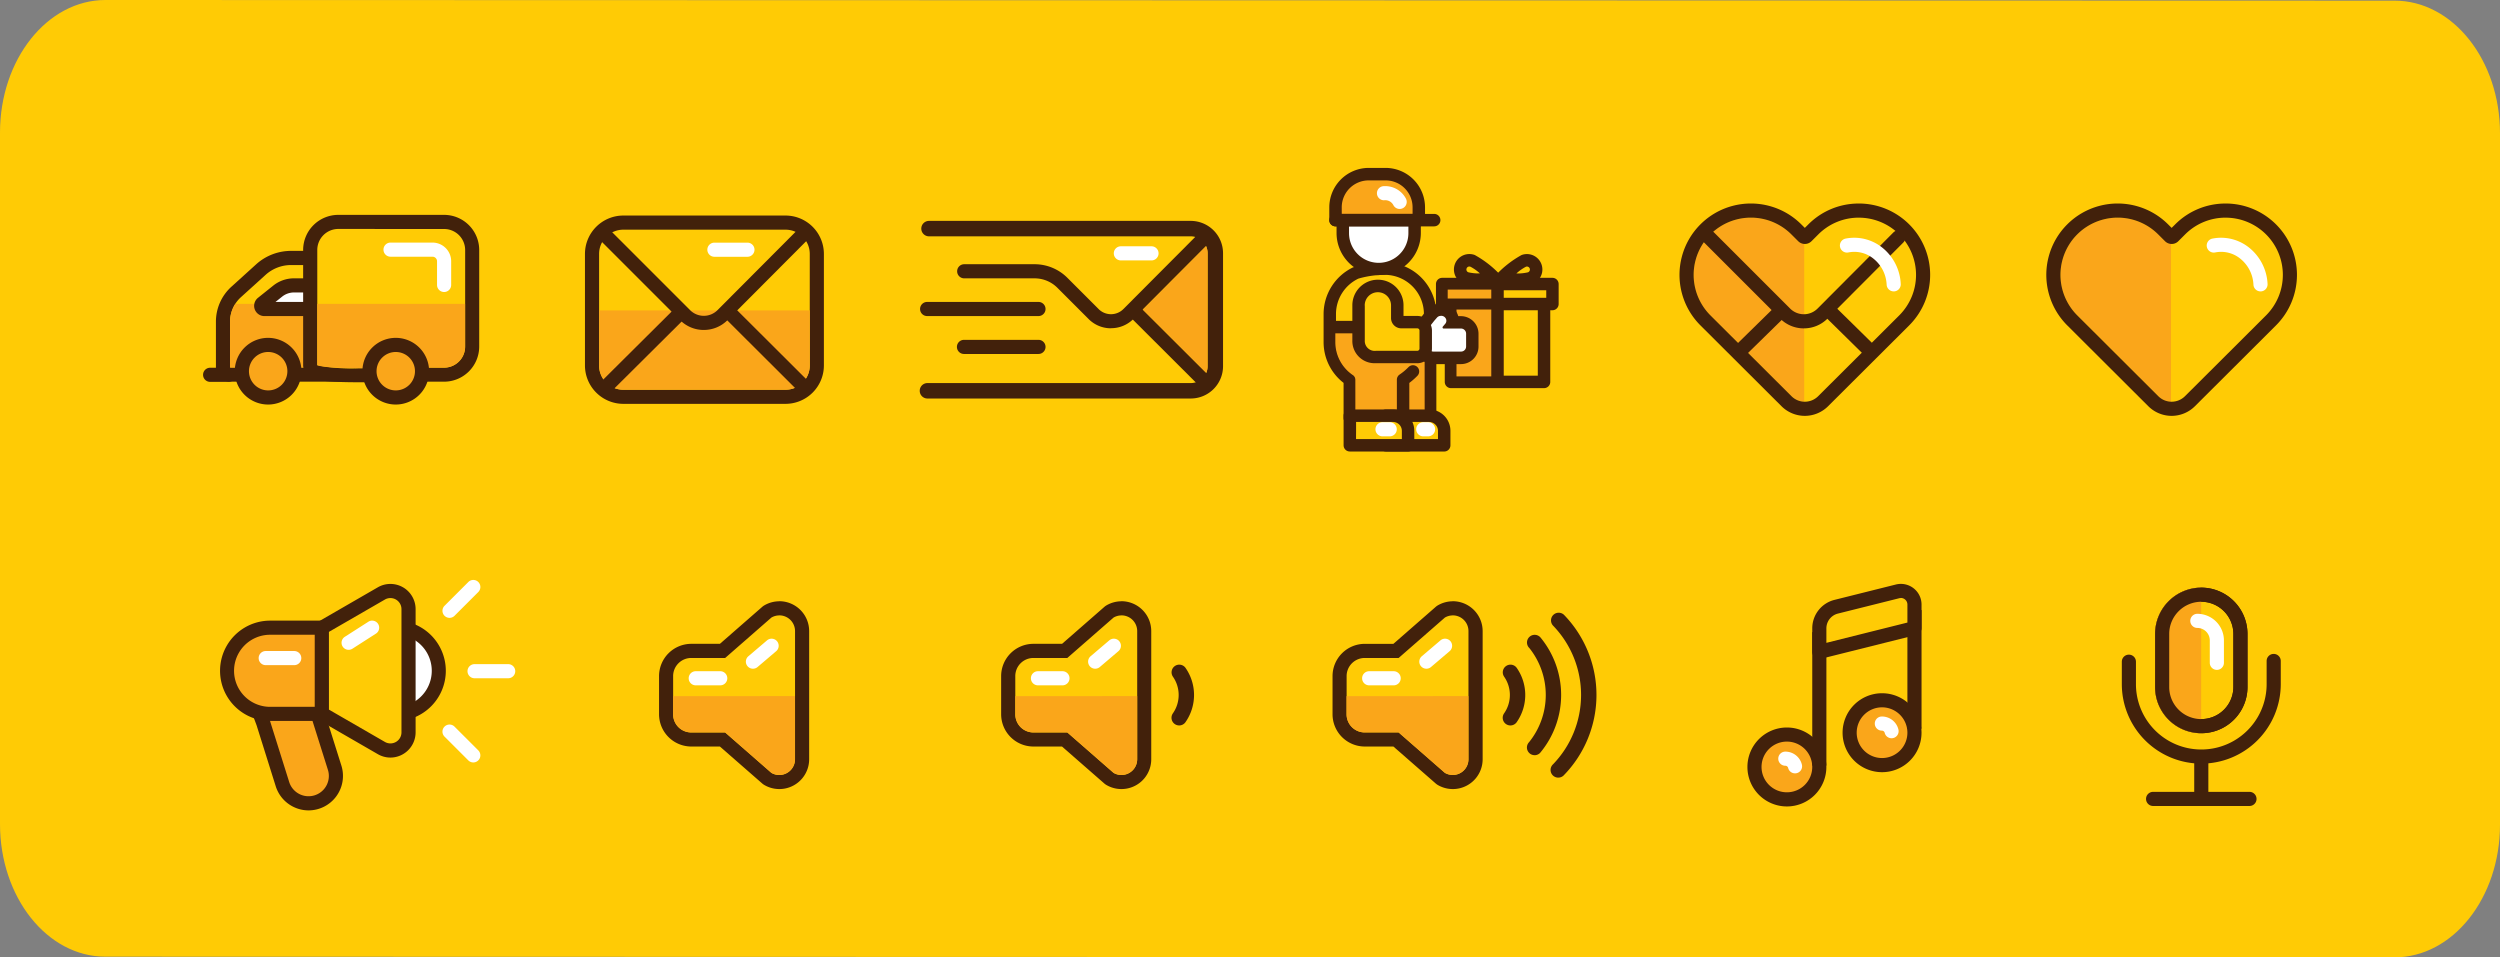 <svg id="Grupo_1099917" data-name="Grupo 1099917" xmlns="http://www.w3.org/2000/svg" xmlns:xlink="http://www.w3.org/1999/xlink" width="190" height="72.759" viewBox="0 0 190 72.759">
  <rect x="0" y="0" width="190" height="72.759" fill="#808080" stroke="none"/>
  <defs>
    <clipPath id="clip-path">
      <rect id="Rectángulo_401521" data-name="Rectángulo 401521" width="190" height="72.758" fill="none"/>
    </clipPath>
  </defs>
  <g id="Grupo_1099916" data-name="Grupo 1099916" clip-path="url(#clip-path)">
    <path id="Trazado_874864" data-name="Trazado 874864" d="M181.984,72.758,8.011,72.708C3.586,72.708,0,68.194,0,62.625L0,10.081C0,4.513,3.591,0,8.016,0L181.989.05C186.414.05,190,4.565,190,10.133l0,52.544c0,5.568-3.588,10.082-8.013,10.081" transform="translate(0 0)" fill="#ffcb05"/>
    <path id="Trazado_874865" data-name="Trazado 874865" d="M73.116,92.832a.537.537,0,0,1-.537-.537V88.809a3.05,3.05,0,0,1,1-2.257l1.878-1.7a3.417,3.417,0,0,1,2.3-.885h4.639a.537.537,0,0,1,.537.537V92.3a.537.537,0,0,1-.537.537Z" transform="translate(-55.633 -64.361)" fill="#ffcb05"/>
    <path id="Trazado_874866" data-name="Trazado 874866" d="M80.632,82.738v7.793H71.354V87.045a2.512,2.512,0,0,1,.824-1.859l1.878-1.7a2.892,2.892,0,0,1,1.937-.746Zm0-1.074H75.993a3.952,3.952,0,0,0-2.657,1.024l-1.878,1.7a3.587,3.587,0,0,0-1.177,2.655v3.486a1.074,1.074,0,0,0,1.074,1.074h9.278a1.074,1.074,0,0,0,1.074-1.074V82.738a1.074,1.074,0,0,0-1.074-1.074" transform="translate(-53.871 -62.597)" fill="#42210b"/>
    <path id="Trazado_874867" data-name="Trazado 874867" d="M84.158,103.757H74.88v-3.486a2.509,2.509,0,0,1,.4-1.353h8.877Z" transform="translate(-57.397 -75.823)" fill="#faa61a"/>
    <path id="Trazado_874868" data-name="Trazado 874868" d="M88.672,94.7h-3.4a.243.243,0,0,1-.152-.433l1.162-.929a1.983,1.983,0,0,1,1.236-.434H88.53" transform="translate(-65.177 -71.209)" fill="#fff"/>
    <path id="Trazado_874869" data-name="Trazado 874869" d="M86.906,93.469h-3.4a.78.78,0,0,1-.488-1.389l1.162-.93a2.525,2.525,0,0,1,1.572-.551h1.011a.537.537,0,0,1,0,1.074H85.754a1.447,1.447,0,0,0-.9.316l-.508.406h2.561a.537.537,0,1,1,0,1.074" transform="translate(-63.411 -69.446)" fill="#42210b"/>
    <line id="Línea_677" data-name="Línea 677" x1="1.407" transform="translate(15.97 28.485)" fill="#ffcb05"/>
    <path id="Trazado_874870" data-name="Trazado 874870" d="M68.045,120.774H66.638a.537.537,0,1,1,0-1.074h1.407a.537.537,0,1,1,0,1.074" transform="translate(-50.668 -91.752)" fill="#42210b"/>
    <path id="Trazado_874871" data-name="Trazado 874871" d="M80.734,116.271a2,2,0,1,1,2-2,2,2,0,0,1-2,2" transform="translate(-60.353 -86.063)" fill="#faa61a"/>
    <path id="Trazado_874872" data-name="Trazado 874872" d="M78.971,111.05a1.46,1.46,0,1,1-1.46,1.46,1.46,1.46,0,0,1,1.46-1.46m0-1.074A2.534,2.534,0,1,0,81.5,112.51a2.537,2.537,0,0,0-2.534-2.534" transform="translate(-58.59 -84.299)" fill="#42210b"/>
    <path id="Trazado_874873" data-name="Trazado 874873" d="M104.689,83.892c-2.464,0-3.109-.149-3.4-.279a.537.537,0,0,1-.316-.489V74.377a2.134,2.134,0,0,1,2.131-2.133h8.044a2.135,2.135,0,0,1,2.132,2.133v7.339a2.135,2.135,0,0,1-2.132,2.133h-3.977c.008,0-1.193.044-2.487.044Z" transform="translate(-77.402 -55.376)" fill="#ffcb05"/>
    <path id="Trazado_874874" data-name="Trazado 874874" d="M109.391,71.017a1.6,1.6,0,0,1,1.6,1.6v7.339a1.6,1.6,0,0,1-1.6,1.6h-3.977s-1.189.044-2.487.044a12.9,12.9,0,0,1-3.175-.231V72.613a1.6,1.6,0,0,1,1.595-1.6Zm0-1.074h-8.044a2.672,2.672,0,0,0-2.669,2.67V81.36a1.074,1.074,0,0,0,.631.979c.375.17,1.073.326,3.617.326,1.227,0,2.339-.038,2.507-.044h3.957a2.672,2.672,0,0,0,2.669-2.67V72.613a2.672,2.672,0,0,0-2.669-2.67" transform="translate(-75.639 -53.613)" fill="#42210b"/>
    <path id="Trazado_874875" data-name="Trazado 874875" d="M114.512,98.918v3.243a1.6,1.6,0,0,1-1.6,1.6H108.94s-4.851.18-5.662-.187V98.918Z" transform="translate(-79.165 -75.823)" fill="#faa61a"/>
    <path id="Trazado_874876" data-name="Trazado 874876" d="M129.431,82.725a.537.537,0,0,1-.537-.537v-1.8a.346.346,0,0,0-.345-.346H125.36a.537.537,0,0,1,0-1.074h3.189a1.421,1.421,0,0,1,1.419,1.42v1.8a.537.537,0,0,1-.537.537" transform="translate(-95.679 -60.532)" fill="#fff"/>
    <path id="Trazado_874877" data-name="Trazado 874877" d="M122.269,116.271a2,2,0,1,1,2-2,2,2,0,0,1-2,2" transform="translate(-92.191 -86.063)" fill="#faa61a"/>
    <path id="Trazado_874878" data-name="Trazado 874878" d="M120.506,111.05a1.46,1.46,0,1,1-1.46,1.46,1.46,1.46,0,0,1,1.46-1.46m0-1.074a2.534,2.534,0,1,0,2.534,2.534,2.537,2.537,0,0,0-2.534-2.534" transform="translate(-90.428 -84.299)" fill="#42210b"/>
    <path id="Rectángulo_401512" data-name="Rectángulo 401512" d="M6.619,0h3.847a6.619,6.619,0,0,1,6.619,6.619v0a6.619,6.619,0,0,1-6.619,6.619H6.62A6.62,6.62,0,0,1,0,6.619v0A6.619,6.619,0,0,1,6.619,0Z" transform="translate(44.994 16.919)" fill="#ffcb05"/>
    <path id="Trazado_874879" data-name="Trazado 874879" d="M205.652,71.236a1.843,1.843,0,0,1,1.843,1.843v8.478a1.843,1.843,0,0,1-1.843,1.843H193.327a1.843,1.843,0,0,1-1.843-1.843V73.079a1.843,1.843,0,0,1,1.843-1.843Zm0-1.074H193.327a2.92,2.92,0,0,0-2.917,2.917v8.478a2.92,2.92,0,0,0,2.917,2.917h12.325a2.92,2.92,0,0,0,2.917-2.917V73.079a2.92,2.92,0,0,0-2.917-2.917" transform="translate(-145.953 -53.781)" fill="#42210b"/>
    <path id="Trazado_874880" data-name="Trazado 874880" d="M195.01,101.032v4.188a1.843,1.843,0,0,0,1.843,1.843h12.325a1.843,1.843,0,0,0,1.843-1.843v-4.188Z" transform="translate(-149.479 -77.443)" fill="#faa61a"/>
    <path id="Trazado_874881" data-name="Trazado 874881" d="M202.507,81.788a2.529,2.529,0,0,1-1.8-.746l-6.14-6.14a.537.537,0,1,1,.76-.76l6.14,6.14a1.472,1.472,0,0,0,2.082,0l6.1-6.12a.537.537,0,0,1,.761.758l-6.1,6.121a2.531,2.531,0,0,1-1.8.746Z" transform="translate(-149.019 -56.711)" fill="#42210b"/>
    <path id="Trazado_874882" data-name="Trazado 874882" d="M241.56,106.387a.536.536,0,0,1-.379-.157l-5.729-5.712a.537.537,0,1,1,.758-.761l5.729,5.712a.537.537,0,0,1-.379.917" transform="translate(-180.358 -76.346)" fill="#42210b"/>
    <path id="Trazado_874883" data-name="Trazado 874883" d="M195.534,106.336a.537.537,0,0,1-.379-.918l5.608-5.575a.537.537,0,0,1,.757.762l-5.608,5.575a.537.537,0,0,1-.379.156" transform="translate(-149.469 -76.412)" fill="#42210b"/>
    <path id="Trazado_874884" data-name="Trazado 874884" d="M233.294,80.056h-2.51a.537.537,0,0,1,0-1.074h2.51a.537.537,0,0,1,0,1.074" transform="translate(-176.489 -60.541)" fill="#fff"/>
    <path id="Trazado_874885" data-name="Trazado 874885" d="M319.9,85.4H299.865a.587.587,0,0,1,0-1.173H319.9a1.282,1.282,0,0,0,1.281-1.281V74.355a1.282,1.282,0,0,0-1.281-1.281H299.984a.587.587,0,0,1,0-1.173H319.9a2.457,2.457,0,0,1,2.454,2.455v8.592A2.457,2.457,0,0,1,319.9,85.4" transform="translate(-229.403 -55.113)" fill="#42210b"/>
    <path id="Trazado_874886" data-name="Trazado 874886" d="M373.085,105.663a.536.536,0,0,1-.379-.157l-5.313-5.3a.537.537,0,1,1,.758-.761l5.313,5.3a.537.537,0,0,1-.379.917" transform="translate(-281.493 -76.109)" fill="#42210b"/>
    <path id="Trazado_874887" data-name="Trazado 874887" d="M365.42,81.245h-2.328a.537.537,0,0,1,0-1.074h2.328a.537.537,0,0,1,0,1.074" transform="translate(-277.906 -61.453)" fill="#fff"/>
    <path id="Trazado_874888" data-name="Trazado 874888" d="M308.49,99.358h-8.462a.537.537,0,1,1,0-1.074h8.462a.537.537,0,0,1,0,1.074" transform="translate(-229.566 -75.337)" fill="#42210b"/>
    <path id="Trazado_874889" data-name="Trazado 874889" d="M317.688,111.694h-5.661a.537.537,0,0,1,0-1.074h5.661a.537.537,0,0,1,0,1.074" transform="translate(-238.764 -84.792)" fill="#42210b"/>
    <path id="Trazado_874890" data-name="Trazado 874890" d="M323.262,82.907a2.384,2.384,0,0,1-1.7-.7l-2.384-2.385a2.445,2.445,0,0,0-1.716-.71h-5.358a.537.537,0,1,1,0-1.074h5.358a3.527,3.527,0,0,1,2.475,1.025l2.384,2.385a1.328,1.328,0,0,0,1.877,0l5.655-5.676a.537.537,0,0,1,.761.758L324.96,82.2a2.385,2.385,0,0,1-1.7.7Z" transform="translate(-238.824 -57.957)" fill="#42210b"/>
    <path id="Trazado_874891" data-name="Trazado 874891" d="M376.908,80.646a1.274,1.274,0,0,0-.12-.539l-4.809,4.827,4.824,4.81a1.278,1.278,0,0,0,.1-.507Z" transform="translate(-285.129 -61.404)" fill="#faa61a"/>
    <path id="Trazado_874892" data-name="Trazado 874892" d="M437.046,87.434a7.489,7.489,0,0,0-2.211.334,3.447,3.447,0,0,0-1.965,3.113V93.02a3.443,3.443,0,0,0,1.519,2.858v2.91h6.105V90.881a3.448,3.448,0,0,0-3.448-3.447" transform="translate(-331.803 -67.02)" fill="#ffcb05"/>
    <path id="Trazado_874893" data-name="Trazado 874893" d="M438.939,97.708h-6.105a.473.473,0,0,1-.473-.473V94.566a3.918,3.918,0,0,1-1.519-3.1V89.329a3.941,3.941,0,0,1,2.234-3.54,7.852,7.852,0,0,1,2.415-.38,3.925,3.925,0,0,1,3.921,3.921v7.906a.473.473,0,0,1-.473.473m-5.632-.947h5.159V89.329a2.978,2.978,0,0,0-2.975-2.974,7.272,7.272,0,0,0-2.007.288,2.99,2.99,0,0,0-1.7,2.686v2.138a2.974,2.974,0,0,0,1.31,2.466.473.473,0,0,1,.208.392Z" transform="translate(-330.249 -65.467)" fill="#42210b"/>
    <path id="Trazado_874894" data-name="Trazado 874894" d="M441.449,104.981h-6.786v1.489A3.027,3.027,0,0,0,436,108.98a.42.42,0,0,1,.185.347v2.491h5.267Z" transform="translate(-333.178 -80.47)" fill="#faa61a"/>
    <path id="Trazado_874895" data-name="Trazado 874895" d="M455.168,123.365a.473.473,0,0,1-.473-.473v-2.91a.473.473,0,0,1,.208-.392,4.264,4.264,0,0,0,.675-.565.473.473,0,0,1,.68.658,5.2,5.2,0,0,1-.617.543v2.666a.473.473,0,0,1-.473.473" transform="translate(-348.533 -91.124)" fill="#42210b"/>
    <path id="Trazado_874896" data-name="Trazado 874896" d="M434.348,105.395h-2.49a.473.473,0,1,1,0-.947h2.49a.473.473,0,0,1,0,.947" transform="translate(-330.664 -80.061)" fill="#42210b"/>
    <rect id="Rectángulo_401513" data-name="Rectángulo 401513" width="7.072" height="6.375" transform="translate(110.274 22.651)" fill="#ffcb05"/>
    <path id="Trazado_874897" data-name="Trazado 874897" d="M477.825,102.309h-7.072a.473.473,0,0,1-.473-.473V95.461a.473.473,0,0,1,.473-.473h7.072a.473.473,0,0,1,.473.473v6.375a.473.473,0,0,1-.473.473m-6.6-.947h6.126V95.934h-6.126Z" transform="translate(-360.478 -72.81)" fill="#42210b"/>
    <rect id="Rectángulo_401514" data-name="Rectángulo 401514" width="8.378" height="1.518" transform="translate(109.606 21.589)" fill="#ffcb05"/>
    <path id="Trazado_874898" data-name="Trazado 874898" d="M476.268,92.9H467.89a.473.473,0,0,1-.473-.473V90.91a.473.473,0,0,1,.473-.473h8.378a.473.473,0,0,1,.473.473v1.518a.473.473,0,0,1-.473.473m-7.9-.947h7.431v-.571h-7.431Z" transform="translate(-358.284 -69.322)" fill="#42210b"/>
    <path id="Trazado_874899" data-name="Trazado 874899" d="M490.147,84.773a8.243,8.243,0,0,0-1.779,1.41,8.242,8.242,0,0,0,2.268-.1.7.7,0,0,0-.489-1.311" transform="translate(-374.344 -64.946)" fill="#ffcb05"/>
    <path id="Trazado_874900" data-name="Trazado 874900" d="M487.823,85.122c-.3,0-.637-.007-1.023-.019a.473.473,0,0,1-.306-.821,7.826,7.826,0,0,1,1.934-1.506,1.173,1.173,0,1,1,.819,2.2,4.462,4.462,0,0,1-1.424.148m.936-1.459h0a3.423,3.423,0,0,0-.723.511,3.4,3.4,0,0,0,.88-.087.224.224,0,0,0,.127-.118.226.226,0,0,0-.285-.306" transform="translate(-372.79 -63.393)" fill="#42210b"/>
    <rect id="Rectángulo_401515" data-name="Rectángulo 401515" width="3.848" height="0.68" transform="translate(110.025 22.008)" fill="#faa61a"/>
    <rect id="Rectángulo_401516" data-name="Rectángulo 401516" width="3.179" height="5.081" transform="translate(110.693 23.525)" fill="#faa61a"/>
    <path id="Trazado_874901" data-name="Trazado 874901" d="M476.246,84.773a8.242,8.242,0,0,1,1.779,1.41,8.242,8.242,0,0,1-2.268-.1.7.7,0,0,1,.489-1.311" transform="translate(-364.329 -64.946)" fill="#ffcb05"/>
    <path id="Trazado_874902" data-name="Trazado 874902" d="M475.463,85.12a4.464,4.464,0,0,1-1.425-.148,1.173,1.173,0,0,1,.82-2.2h0a7.821,7.821,0,0,1,1.934,1.506.473.473,0,0,1-.306.821c-.386.012-.725.019-1.023.019m-1.015-1.473a.23.23,0,0,0-.094.021.224.224,0,0,0-.118.127.227.227,0,0,0,.006.174.223.223,0,0,0,.126.117,3.41,3.41,0,0,0,.881.087,3.425,3.425,0,0,0-.723-.511.227.227,0,0,0-.078-.014" transform="translate(-362.775 -63.391)" fill="#42210b"/>
    <path id="Trazado_874903" data-name="Trazado 874903" d="M463.568,104.437a.869.869,0,0,1-.872-.864v-1.053a.529.529,0,0,1-.047-.154.512.512,0,0,1,.109-.392l.019-.025a.5.5,0,0,1,.044-.055l.44-.56.019-.022.2-.222a.888.888,0,0,1,.68-.317.86.86,0,0,1,.861.716.812.812,0,0,1,0,.249h.645a.865.865,0,0,1,.864.864v.97a.859.859,0,0,1-.852.864Z" transform="translate(-354.627 -77.245)" fill="#fff"/>
    <path id="Trazado_874904" data-name="Trazado 874904" d="M462.6,99.694a.392.392,0,0,1,.393.318.355.355,0,0,1-.072.276c-.025.031-.111.131-.188.221-.049.057-.025.151.05.151h1.323a.391.391,0,0,1,.391.391v.97a.384.384,0,0,1-.379.391h-2.109a.4.4,0,0,1-.4-.391v-1.186a.057.057,0,0,0-.024-.046.049.049,0,0,1-.02-.07l.026-.034c.007-.007.017-.014.017-.023s0,0,0,0,.012-.014.018-.021l.444-.565.2-.23a.4.4,0,0,1,.26-.146.431.431,0,0,1,.06,0m0-.947h0a1.385,1.385,0,0,0-.191.014,1.343,1.343,0,0,0-.847.467l-.193.216-.037.045-.14.178-.291.37a.9.9,0,0,0-.061.078l0,.006-.008.011a.982.982,0,0,0-.161.926v.963a1.343,1.343,0,0,0,1.345,1.337h2.109a1.333,1.333,0,0,0,1.325-1.337v-.97a1.339,1.339,0,0,0-1.337-1.337H463.9a1.334,1.334,0,0,0-1.3-.966" transform="translate(-353.073 -75.692)" fill="#42210b"/>
    <path id="Trazado_874905" data-name="Trazado 874905" d="M447.338,96.566a.641.641,0,0,0-.636-.646h-1.219a.306.306,0,0,1-.308-.3v-.954c0-.007,0-.011,0-.018a1.471,1.471,0,0,0-2.942,0V97.3a1.214,1.214,0,0,0,1.312,1.269h3.146a.646.646,0,0,0,.646-.646Z" transform="translate(-338.98 -71.439)" fill="#ffcb05"/>
    <path id="Trazado_874906" data-name="Trazado 874906" d="M445.138,97.488h-3.146a1.688,1.688,0,0,1-1.786-1.743v-2.63h0v0s0-.025,0-.028a1.944,1.944,0,0,1,3.888,0s0,.023,0,.026v.785h1.053a1.116,1.116,0,0,1,1.109,1.119v1.356a1.12,1.12,0,0,1-1.12,1.119m-3.985-4.381v2.638a.755.755,0,0,0,.839.8h3.146a.173.173,0,0,0,.173-.172V95.013a.168.168,0,0,0-.163-.173h-1.219a.78.78,0,0,1-.781-.777v-.939c0-.008,0-.024,0-.033a1,1,0,0,0-2,.008Z" transform="translate(-337.427 -69.886)" fill="#42210b"/>
    <line id="Línea_678" data-name="Línea 678" y2="7.194" transform="translate(113.81 21.74)" fill="#ffcb05"/>
    <rect id="Rectángulo_401517" data-name="Rectángulo 401517" width="0.947" height="7.194" transform="translate(113.337 21.74)" fill="#42210b"/>
    <path id="Trazado_874907" data-name="Trazado 874907" d="M442.532,70.344h-5.459v1.3h0a2.729,2.729,0,0,0,5.459,0h0Z" transform="translate(-335.025 -53.92)" fill="#fff"/>
    <path id="Trazado_874908" data-name="Trazado 874908" d="M438.249,73.275a3.2,3.2,0,0,1-3.2-3.181v-.3c0-.007,0-.013,0-.02v-.689h0v-.3a.473.473,0,0,1,.473-.473h5.459a.473.473,0,0,1,.473.473v1.3a3.2,3.2,0,0,1-3.2,3.185m-2.257-3.613v.428a2.256,2.256,0,0,0,4.512,0v-.824h-4.513v.4Z" transform="translate(-333.471 -52.366)" fill="#42210b"/>
    <path id="Trazado_874909" data-name="Trazado 874909" d="M441.053,60.182v-.976a2.518,2.518,0,0,0-2.519-2.518h-1.291a2.519,2.519,0,0,0-2.519,2.518v.976Z" transform="translate(-333.225 -43.452)" fill="#faa61a"/>
    <path id="Trazado_874910" data-name="Trazado 874910" d="M439.5,59.1h-6.328a.473.473,0,0,1-.473-.473v-.976a3,3,0,0,1,2.992-2.992h1.291a3,3,0,0,1,2.992,2.992v.976a.473.473,0,0,1-.473.473m-5.855-.947h5.382v-.5a2.047,2.047,0,0,0-2.045-2.045H435.69a2.048,2.048,0,0,0-2.046,2.045Z" transform="translate(-331.672 -41.898)" fill="#42210b"/>
    <path id="Trazado_874911" data-name="Trazado 874911" d="M440.67,70.575h-7.5a.473.473,0,1,1,0-.947h7.5a.473.473,0,1,1,0,.947" transform="translate(-331.672 -53.371)" fill="#42210b"/>
    <path id="Trazado_874912" data-name="Trazado 874912" d="M449.934,62.325a.537.537,0,0,1-.476-.288.7.7,0,0,0-.714-.372.537.537,0,0,1,0-1.074,1.78,1.78,0,0,1,1.666.948.537.537,0,0,1-.475.786" transform="translate(-343.56 -46.444)" fill="#fff"/>
    <path id="Trazado_874913" data-name="Trazado 874913" d="M451.138,137.561v-1.1h0v-1.15h3.284a1.15,1.15,0,0,1,1.143,1.152v1.1Z" transform="translate(-345.806 -103.721)" fill="#ffcb05"/>
    <path id="Trazado_874914" data-name="Trazado 874914" d="M454.013,136.482h-4.429a.473.473,0,0,1-.473-.473v-1.1c0-.014,0-.028,0-.042v-1.108a.473.473,0,0,1,.473-.473h3.284a1.623,1.623,0,0,1,1.617,1.625v1.1a.473.473,0,0,1-.473.473m-3.956-.947h3.483v-.622a.677.677,0,0,0-.674-.678h-2.807v.677c0,.014,0,.028,0,.042Z" transform="translate(-344.252 -102.168)" fill="#42210b"/>
    <path id="Trazado_874915" data-name="Trazado 874915" d="M439.378,137.561v-1.1h0v-1.15h3.284a1.15,1.15,0,0,1,1.143,1.152v1.1Z" transform="translate(-336.792 -103.721)" fill="#ffcb05"/>
    <path id="Trazado_874916" data-name="Trazado 874916" d="M442.253,136.482h-4.429a.473.473,0,0,1-.473-.473v-1.1c0-.014,0-.028,0-.042v-1.108a.473.473,0,0,1,.473-.473h3.284a1.623,1.623,0,0,1,1.617,1.625v1.1a.473.473,0,0,1-.473.473m-3.956-.947h3.483v-.622a.676.676,0,0,0-.674-.678H438.3v.677c0,.014,0,.028,0,.042Z" transform="translate(-335.238 -102.168)" fill="#42210b"/>
    <path id="Trazado_874917" data-name="Trazado 874917" d="M448.81,138.5h-.546a.537.537,0,1,1,0-1.074h.546a.537.537,0,0,1,0,1.074" transform="translate(-343.192 -105.338)" fill="#fff"/>
    <path id="Trazado_874918" data-name="Trazado 874918" d="M461.889,138.5h-.364a.537.537,0,0,1,0-1.074h.364a.537.537,0,0,1,0,1.074" transform="translate(-353.356 -105.338)" fill="#fff"/>
    <path id="Trazado_874919" data-name="Trazado 874919" d="M559.707,72.847a.705.705,0,0,1-.458-.2l-.519-.518a4.35,4.35,0,1,0-6.152,6.152l6.164,6.146a1.424,1.424,0,0,0,.965.413Z" transform="translate(-422.586 -54.313)" fill="#faa61a"/>
    <path id="Trazado_874920" data-name="Trazado 874920" d="M561.752,82.44a2.528,2.528,0,0,1-1.8-.746l-5.783-5.783a.537.537,0,0,1,.76-.76l5.783,5.783a1.472,1.472,0,0,0,2.082,0l5.763-5.784a.537.537,0,1,1,.761.758l-5.764,5.785a2.53,2.53,0,0,1-1.8.746Z" transform="translate(-424.661 -57.483)" fill="#42210b"/>
    <path id="Trazado_874921" data-name="Trazado 874921" d="M560.337,67.33a4.349,4.349,0,0,1,3.076,7.425l-2.544,2.536L557.247,80.9a1.433,1.433,0,0,1-2.022,0l-6.164-6.146a4.35,4.35,0,0,1,6.152-6.152l.519.518a.715.715,0,0,0,1.01,0l.519-.518a4.335,4.335,0,0,1,3.075-1.273m0-1.074a5.388,5.388,0,0,0-3.835,1.588l-.265.264-.266-.265a5.424,5.424,0,0,0-7.67,7.672l6.165,6.147a2.506,2.506,0,0,0,3.538,0l3.623-3.611,2.544-2.536a5.423,5.423,0,0,0-3.834-9.26" transform="translate(-419.069 -50.787)" fill="#42210b"/>
    <path id="Trazado_874922" data-name="Trazado 874922" d="M603.015,81.461a.537.537,0,0,1-.536-.509,2.688,2.688,0,0,0-1.02-1.993,2.3,2.3,0,0,0-1.884-.459.537.537,0,1,1-.211-1.053,3.406,3.406,0,0,1,2.754.664,3.761,3.761,0,0,1,1.433,2.787.537.537,0,0,1-.509.564h-.028" transform="translate(-459.094 -59.315)" fill="#fff"/>
    <path id="Trazado_874923" data-name="Trazado 874923" d="M596.7,102.908a.536.536,0,0,1-.377-.154l-2.792-2.746a.537.537,0,1,1,.753-.766l2.792,2.746a.537.537,0,0,1-.376.92" transform="translate(-454.83 -75.953)" fill="#42210b"/>
    <path id="Trazado_874924" data-name="Trazado 874924" d="M564.7,103.208a.537.537,0,0,1-.376-.92l3.02-2.96a.537.537,0,1,1,.752.767l-3.02,2.96a.535.535,0,0,1-.376.153" transform="translate(-432.44 -76.02)" fill="#42210b"/>
    <path id="Trazado_874925" data-name="Trazado 874925" d="M679.108,72.847a.705.705,0,0,1-.458-.2l-.519-.518a4.35,4.35,0,1,0-6.152,6.152l6.164,6.146a1.424,1.424,0,0,0,.965.413Z" transform="translate(-514.109 -54.313)" fill="#faa61a"/>
    <path id="Trazado_874926" data-name="Trazado 874926" d="M679.738,67.33a4.349,4.349,0,0,1,3.076,7.425l-2.543,2.536L676.648,80.9a1.433,1.433,0,0,1-2.022,0l-6.164-6.146a4.35,4.35,0,0,1,6.152-6.152l.519.518a.715.715,0,0,0,1.01,0l.519-.518a4.335,4.335,0,0,1,3.075-1.273m0-1.074a5.388,5.388,0,0,0-3.835,1.588l-.265.264-.266-.265a5.424,5.424,0,0,0-7.67,7.672l6.165,6.147a2.506,2.506,0,0,0,3.538,0l3.623-3.611,2.543-2.536a5.423,5.423,0,0,0-3.834-9.26" transform="translate(-510.592 -50.787)" fill="#42210b"/>
    <path id="Trazado_874927" data-name="Trazado 874927" d="M722.414,81.461a.537.537,0,0,1-.536-.509,2.69,2.69,0,0,0-1.019-1.993,2.3,2.3,0,0,0-1.884-.459.537.537,0,1,1-.211-1.053,3.406,3.406,0,0,1,2.754.664,3.763,3.763,0,0,1,1.433,2.787.537.537,0,0,1-.509.564h-.028" transform="translate(-550.616 -59.315)" fill="#fff"/>
    <path id="Trazado_874928" data-name="Trazado 874928" d="M576.029,241.562a2.464,2.464,0,1,1-2.464-2.465,2.464,2.464,0,0,1,2.464,2.465" transform="translate(-437.76 -183.273)" fill="#faa61a"/>
    <path id="Trazado_874929" data-name="Trazado 874929" d="M571.8,242.8a3,3,0,1,1,3-3,3,3,0,0,1-3,3m0-4.929a1.927,1.927,0,1,0,1.927,1.928,1.93,1.93,0,0,0-1.927-1.928" transform="translate(-435.996 -181.51)" fill="#42210b"/>
    <line id="Línea_679" data-name="Línea 679" y1="10.141" transform="translate(138.269 48.044)" fill="#faa61a"/>
    <rect id="Rectángulo_401518" data-name="Rectángulo 401518" width="1.074" height="10.141" transform="translate(137.732 48.044)" fill="#42210b"/>
    <path id="Trazado_874930" data-name="Trazado 874930" d="M607,230.409a2.464,2.464,0,1,1-2.464-2.465A2.464,2.464,0,0,1,607,230.409" transform="translate(-461.5 -174.724)" fill="#faa61a"/>
    <path id="Trazado_874931" data-name="Trazado 874931" d="M602.774,231.647a3,3,0,1,1,3-3,3,3,0,0,1-3,3m0-4.929a1.927,1.927,0,1,0,1.927,1.928,1.93,1.93,0,0,0-1.927-1.928" transform="translate(-459.738 -172.961)" fill="#42210b"/>
    <line id="Línea_680" data-name="Línea 680" y1="9.018" transform="translate(145.5 46.365)" fill="#faa61a"/>
    <rect id="Rectángulo_401519" data-name="Rectángulo 401519" width="1.074" height="9.018" transform="translate(144.963 46.365)" fill="#42210b"/>
    <path id="Trazado_874932" data-name="Trazado 874932" d="M599.44,195.189,592.208,197v-1.789a1.7,1.7,0,0,1,1.284-1.645l4.663-1.167a1.033,1.033,0,0,1,1.284,1Z" transform="translate(-453.939 -147.452)" fill="#ffcb05"/>
    <path id="Trazado_874933" data-name="Trazado 874933" d="M590.445,195.772a.537.537,0,0,1-.537-.537v-1.79a2.229,2.229,0,0,1,1.691-2.166l4.663-1.167a1.57,1.57,0,0,1,1.951,1.523v1.79a.537.537,0,0,1-.407.521l-7.232,1.809a.537.537,0,0,1-.13.016m6.2-4.632a.5.5,0,0,0-.122.015l-4.663,1.167a1.157,1.157,0,0,0-.878,1.124v1.1l6.158-1.541v-1.37a.5.5,0,0,0-.495-.5" transform="translate(-452.176 -145.689)" fill="#42210b"/>
    <path id="Trazado_874934" data-name="Trazado 874934" d="M580.116,246.312a.537.537,0,0,1-.522-.41.221.221,0,0,0-.215-.169.537.537,0,1,1,0-1.074,1.292,1.292,0,0,1,1.259.989.537.537,0,0,1-.522.664" transform="translate(-443.694 -187.536)" fill="#fff"/>
    <path id="Trazado_874935" data-name="Trazado 874935" d="M611.536,234.882a.537.537,0,0,1-.521-.41.221.221,0,0,0-.216-.169.537.537,0,1,1,0-1.074,1.292,1.292,0,0,1,1.259.989.537.537,0,0,1-.522.664" transform="translate(-467.778 -178.775)" fill="#fff"/>
    <path id="Trazado_874936" data-name="Trazado 874936" d="M82.99,208.2l.639,1.314h0l.444,1.41.261.818,0,0,1.6,5.076a2.079,2.079,0,1,1-3.965,1.253L80.5,213.416l-1.481-3.959A2.08,2.08,0,1,1,82.99,208.2" transform="translate(-60.499 -158.478)" fill="#faa61a"/>
    <path id="Trazado_874937" data-name="Trazado 874937" d="M82.187,218.306a2.621,2.621,0,0,1-2.492-1.829l-1.459-4.648-1.476-3.946-.009-.027a2.617,2.617,0,0,1,4.977-1.616l.6,1.229a.523.523,0,0,1,.058.124l.7,2.226c.006.018.01.035.014.053l1.583,5.028a2.62,2.62,0,0,1-2.5,3.406M77.771,207.52l1.475,3.945.009.027,1.463,4.661a1.542,1.542,0,1,0,2.941-.93l-1.6-5.077c-.005-.016-.009-.033-.013-.05l-.671-2.121-.632-1.3a.514.514,0,0,1-.029-.073,1.543,1.543,0,0,0-2.946.917" transform="translate(-58.738 -156.716)" fill="#42210b"/>
    <path id="Trazado_874938" data-name="Trazado 874938" d="M80.935,204.321H76.94a3.276,3.276,0,0,0,0,6.551h3.995Z" transform="translate(-56.466 -156.616)" fill="#faa61a"/>
    <path id="Trazado_874939" data-name="Trazado 874939" d="M79.173,209.645H75.178a3.813,3.813,0,0,1,0-7.625h3.995a.537.537,0,0,1,.537.537v6.551a.537.537,0,0,1-.537.537m-3.995-6.551a2.739,2.739,0,0,0,0,5.477h3.458v-5.477Z" transform="translate(-54.703 -154.852)" fill="#42210b"/>
    <path id="Trazado_874940" data-name="Trazado 874940" d="M110.48,204.321h3.995a3.287,3.287,0,1,1,0,6.551H110.48Z" transform="translate(-84.685 -156.616)" fill="#fff"/>
    <path id="Trazado_874941" data-name="Trazado 874941" d="M112.711,209.645h-4a.537.537,0,0,1-.537-.537v-6.551a.537.537,0,0,1,.537-.537h4a3.822,3.822,0,1,1,0,7.625m-3.458-1.074h3.458a2.752,2.752,0,1,0,0-5.477h-3.458Z" transform="translate(-82.921 -154.852)" fill="#42210b"/>
    <path id="Trazado_874942" data-name="Trazado 874942" d="M104.777,195.168V201.7l4.522,2.611a1.377,1.377,0,0,0,2.065-1.192v-9.367a1.377,1.377,0,0,0-2.065-1.192Z" transform="translate(-80.314 -147.456)" fill="#ffcb05"/>
    <path id="Trazado_874943" data-name="Trazado 874943" d="M108.223,203.265a1.91,1.91,0,0,1-.957-.259l-4.522-2.611a.537.537,0,0,1-.269-.465V193.4a.536.536,0,0,1,.269-.465l4.522-2.611a1.914,1.914,0,0,1,2.87,1.657v9.367a1.92,1.92,0,0,1-1.913,1.917m-4.673-3.645,4.253,2.456a.839.839,0,0,0,1.259-.727v-9.367a.84.84,0,0,0-1.26-.727l-4.253,2.456Z" transform="translate(-78.55 -145.689)" fill="#42210b"/>
    <path id="Trazado_874944" data-name="Trazado 874944" d="M144.566,191.663a.537.537,0,0,1-.38-.917l1.807-1.807a.537.537,0,1,1,.759.76l-1.807,1.807a.535.535,0,0,1-.38.157" transform="translate(-110.401 -144.706)" fill="#fff"/>
    <path id="Trazado_874945" data-name="Trazado 874945" d="M155.266,217.257h-2.555a.537.537,0,0,1,0-1.074h2.555a.537.537,0,1,1,0,1.074" transform="translate(-116.644 -165.709)" fill="#fff"/>
    <path id="Trazado_874946" data-name="Trazado 874946" d="M146.373,238.728a.535.535,0,0,1-.38-.157l-1.807-1.806a.537.537,0,0,1,.759-.76l1.807,1.806a.537.537,0,0,1-.38.917" transform="translate(-110.402 -180.782)" fill="#fff"/>
    <path id="Trazado_874947" data-name="Trazado 874947" d="M86.9,212.99H84.733a.537.537,0,0,1,0-1.074H86.9a.537.537,0,0,1,0,1.074" transform="translate(-64.538 -162.438)" fill="#fff"/>
    <path id="Trazado_874948" data-name="Trazado 874948" d="M111.719,204.155a.537.537,0,0,1-.291-.989L113.25,202a.537.537,0,0,1,.58.9l-1.822,1.17a.535.535,0,0,1-.29.085" transform="translate(-85.223 -154.768)" fill="#fff"/>
    <path id="Trazado_874949" data-name="Trazado 874949" d="M706.773,203.568a2.985,2.985,0,0,1-2.975-2.975V196.55a2.975,2.975,0,0,1,5.95,0v4.042a2.985,2.985,0,0,1-2.975,2.975" transform="translate(-539.475 -148.379)" fill="#ffcb05"/>
    <path id="Trazado_874950" data-name="Trazado 874950" d="M705.01,192.35a2.449,2.449,0,0,1,2.438,2.438v4.042a2.438,2.438,0,0,1-4.876,0v-4.042a2.449,2.449,0,0,1,2.438-2.438m0-1.074a3.523,3.523,0,0,0-3.512,3.512v4.042a3.512,3.512,0,0,0,7.024,0v-4.042a3.523,3.523,0,0,0-3.512-3.512" transform="translate(-537.712 -146.617)" fill="#42210b"/>
    <path id="Trazado_874951" data-name="Trazado 874951" d="M696.71,221.194a6.046,6.046,0,0,1-6.039-6.04v-1.706a.537.537,0,1,1,1.074,0v1.706a4.966,4.966,0,0,0,9.932,0v-1.762a.537.537,0,1,1,1.074,0v1.762a6.047,6.047,0,0,1-6.041,6.04" transform="translate(-529.413 -163.158)" fill="#42210b"/>
    <line id="Línea_681" data-name="Línea 681" y2="3.508" transform="translate(167.298 57.5)" fill="#ffcb05"/>
    <rect id="Rectángulo_401520" data-name="Rectángulo 401520" width="1.074" height="3.508" transform="translate(166.761 57.5)" fill="#42210b"/>
    <path id="Trazado_874952" data-name="Trazado 874952" d="M706.416,258.831h-7.324a.537.537,0,0,1,0-1.074h7.324a.537.537,0,0,1,0,1.074" transform="translate(-535.456 -197.576)" fill="#42210b"/>
    <path id="Trazado_874953" data-name="Trazado 874953" d="M705,191.278a3.522,3.522,0,0,0-3.5,3.512v4.042a3.521,3.521,0,0,0,3.5,3.512Z" transform="translate(-537.712 -146.618)" fill="#faa61a"/>
    <path id="Trazado_874954" data-name="Trazado 874954" d="M705.01,192.35a2.449,2.449,0,0,1,2.438,2.438v4.042a2.438,2.438,0,0,1-4.876,0v-4.042a2.449,2.449,0,0,1,2.438-2.438m0-1.074a3.523,3.523,0,0,0-3.512,3.512v4.042a3.512,3.512,0,0,0,7.024,0v-4.042a3.523,3.523,0,0,0-3.512-3.512" transform="translate(-537.712 -146.617)" fill="#42210b"/>
    <path id="Trazado_874955" data-name="Trazado 874955" d="M714.981,204.061a.537.537,0,0,1-.537-.537v-1.706a.95.95,0,0,0-.946-.945.537.537,0,0,1,0-1.074,2.024,2.024,0,0,1,2.02,2.019v1.706a.537.537,0,0,1-.537.537" transform="translate(-546.5 -153.15)" fill="#fff"/>
    <path id="Trazado_874956" data-name="Trazado 874956" d="M444.617,211.214a1.733,1.733,0,0,1-.864-.234.529.529,0,0,1-.085-.061l-3.365-2.94h-2.376a1.916,1.916,0,0,1-1.914-1.915v-2.906a1.917,1.917,0,0,1,1.914-1.915H440.3l3.365-2.94a.53.53,0,0,1,.085-.061,1.728,1.728,0,0,1,2.6,1.5v9.739a1.734,1.734,0,0,1-1.732,1.733" transform="translate(-334.213 -151.779)" fill="#ffcb05"/>
    <path id="Trazado_874957" data-name="Trazado 874957" d="M442.855,196.784a1.194,1.194,0,0,1,1.2,1.195v9.739a1.191,1.191,0,0,1-1.791,1.034l-3.516-3.072h-2.577a1.377,1.377,0,0,1-1.377-1.378V201.4a1.378,1.378,0,0,1,1.377-1.378h2.577l3.516-3.072a1.185,1.185,0,0,1,.6-.162m0-1.074h0a2.27,2.27,0,0,0-1.132.305,1.065,1.065,0,0,0-.17.122l-3.213,2.807h-2.174a2.454,2.454,0,0,0-2.451,2.452V204.3a2.454,2.454,0,0,0,2.451,2.452h2.174l3.213,2.807a1.063,1.063,0,0,0,.17.122,2.266,2.266,0,0,0,3.4-1.964v-9.739a2.272,2.272,0,0,0-2.269-2.269" transform="translate(-332.451 -150.016)" fill="#42210b"/>
    <path id="Trazado_874958" data-name="Trazado 874958" d="M438.314,226.6v1.379a1.377,1.377,0,0,0,1.377,1.378h2.577l3.516,3.072a1.194,1.194,0,0,0,1.791-1.034v-4.8Z" transform="translate(-335.976 -173.693)" fill="#faa61a"/>
    <path id="Trazado_874959" data-name="Trazado 874959" d="M445.778,219.561h-1.86a.537.537,0,1,1,0-1.074h1.86a.537.537,0,0,1,0,1.074" transform="translate(-339.86 -167.475)" fill="#fff"/>
    <path id="Trazado_874960" data-name="Trazado 874960" d="M462.534,210.185a.537.537,0,0,1-.348-.946l1.417-1.206a.537.537,0,0,1,.7.818l-1.417,1.206a.534.534,0,0,1-.348.128" transform="translate(-354.13 -159.363)" fill="#fff"/>
    <path id="Trazado_874961" data-name="Trazado 874961" d="M489.731,220.946a.584.584,0,0,1-.479-.917,2.438,2.438,0,0,0,0-2.795.584.584,0,0,1,.96-.665,3.605,3.605,0,0,1,0,4.126.583.583,0,0,1-.48.251" transform="translate(-374.942 -165.812)" fill="#42210b"/>
    <path id="Trazado_874962" data-name="Trazado 874962" d="M497.6,215.857a.584.584,0,0,1-.421-.987,5.713,5.713,0,0,0,.023-7.155.584.584,0,1,1,.849-.8,6.865,6.865,0,0,1-.029,8.764.582.582,0,0,1-.422.18" transform="translate(-380.971 -158.463)" fill="#42210b"/>
    <path id="Trazado_874963" data-name="Trazado 874963" d="M505.321,211.98a.584.584,0,0,1-.4-1.012,7.585,7.585,0,0,0,.031-10.511.584.584,0,1,1,.8-.852,8.746,8.746,0,0,1-.035,12.219.581.581,0,0,1-.4.155" transform="translate(-386.891 -152.88)" fill="#42210b"/>
    <path id="Trazado_874964" data-name="Trazado 874964" d="M336.808,211.214a1.734,1.734,0,0,1-.864-.234.546.546,0,0,1-.085-.061l-3.365-2.94h-2.376a1.916,1.916,0,0,1-1.914-1.915v-2.906a1.917,1.917,0,0,1,1.914-1.915h2.376l3.365-2.94a.539.539,0,0,1,.085-.061,1.728,1.728,0,0,1,2.6,1.5v9.739a1.734,1.734,0,0,1-1.732,1.733" transform="translate(-251.576 -151.779)" fill="#ffcb05"/>
    <path id="Trazado_874965" data-name="Trazado 874965" d="M335.045,196.784a1.194,1.194,0,0,1,1.195,1.195v9.739a1.2,1.2,0,0,1-1.195,1.2,1.182,1.182,0,0,1-.6-.162l-3.516-3.072h-2.577a1.377,1.377,0,0,1-1.377-1.378V201.4a1.377,1.377,0,0,1,1.377-1.378h2.577l3.516-3.072a1.184,1.184,0,0,1,.6-.162m0-1.074h0a2.269,2.269,0,0,0-1.132.305,1.073,1.073,0,0,0-.17.121l-3.213,2.807h-2.174A2.454,2.454,0,0,0,325.9,201.4V204.3a2.454,2.454,0,0,0,2.451,2.452h2.174l3.213,2.807a1.058,1.058,0,0,0,.17.121,2.265,2.265,0,0,0,3.4-1.964v-9.739a2.272,2.272,0,0,0-2.269-2.269" transform="translate(-249.813 -150.016)" fill="#42210b"/>
    <path id="Trazado_874966" data-name="Trazado 874966" d="M330.505,226.6v1.379a1.377,1.377,0,0,0,1.377,1.378h2.577l3.516,3.072a1.193,1.193,0,0,0,1.79-1.034v-4.8Z" transform="translate(-253.339 -173.693)" fill="#faa61a"/>
    <path id="Trazado_874967" data-name="Trazado 874967" d="M337.968,219.561h-1.861a.537.537,0,1,1,0-1.074h1.861a.537.537,0,1,1,0,1.074" transform="translate(-257.221 -167.475)" fill="#fff"/>
    <path id="Trazado_874968" data-name="Trazado 874968" d="M354.724,210.185a.537.537,0,0,1-.348-.946l1.417-1.206a.537.537,0,1,1,.7.818l-1.417,1.206a.535.535,0,0,1-.348.128" transform="translate(-271.491 -159.363)" fill="#fff"/>
    <path id="Trazado_874969" data-name="Trazado 874969" d="M381.92,220.946a.584.584,0,0,1-.479-.917,2.437,2.437,0,0,0,0-2.795.584.584,0,0,1,.96-.665,3.605,3.605,0,0,1,0,4.126.583.583,0,0,1-.48.251" transform="translate(-292.303 -165.812)" fill="#42210b"/>
    <path id="Trazado_874970" data-name="Trazado 874970" d="M225.41,211.214a1.734,1.734,0,0,1-.864-.234.547.547,0,0,1-.085-.061l-3.364-2.94h-2.376a1.916,1.916,0,0,1-1.914-1.915v-2.906a1.917,1.917,0,0,1,1.914-1.915H221.1l3.364-2.94a.549.549,0,0,1,.085-.061,1.728,1.728,0,0,1,2.6,1.5v9.739a1.734,1.734,0,0,1-1.732,1.733" transform="translate(-166.187 -151.779)" fill="#ffcb05"/>
    <path id="Trazado_874971" data-name="Trazado 874971" d="M223.647,196.784a1.194,1.194,0,0,1,1.2,1.195v9.739a1.2,1.2,0,0,1-1.195,1.2,1.182,1.182,0,0,1-.6-.162l-3.516-3.072h-2.577a1.377,1.377,0,0,1-1.377-1.378V201.4a1.377,1.377,0,0,1,1.377-1.378h2.577l3.516-3.072a1.184,1.184,0,0,1,.6-.162m0-1.074h0a2.269,2.269,0,0,0-1.132.305,1.073,1.073,0,0,0-.17.121l-3.213,2.807h-2.174a2.454,2.454,0,0,0-2.451,2.452V204.3a2.454,2.454,0,0,0,2.451,2.452h2.174l3.213,2.807a1.059,1.059,0,0,0,.17.121,2.265,2.265,0,0,0,3.4-1.964v-9.739a2.272,2.272,0,0,0-2.269-2.269" transform="translate(-164.424 -150.016)" fill="#42210b"/>
    <path id="Trazado_874972" data-name="Trazado 874972" d="M219.107,226.6v1.379a1.377,1.377,0,0,0,1.377,1.378h2.577l3.516,3.072a1.193,1.193,0,0,0,1.79-1.034v-4.8Z" transform="translate(-167.95 -173.693)" fill="#faa61a"/>
    <path id="Trazado_874973" data-name="Trazado 874973" d="M226.57,219.561h-1.861a.537.537,0,1,1,0-1.074h1.861a.537.537,0,0,1,0,1.074" transform="translate(-171.832 -167.475)" fill="#fff"/>
    <path id="Trazado_874974" data-name="Trazado 874974" d="M243.326,210.185a.537.537,0,0,1-.348-.946l1.417-1.206a.537.537,0,1,1,.7.818l-1.417,1.206a.535.535,0,0,1-.348.128" transform="translate(-186.103 -159.363)" fill="#fff"/>
  </g>
</svg>
